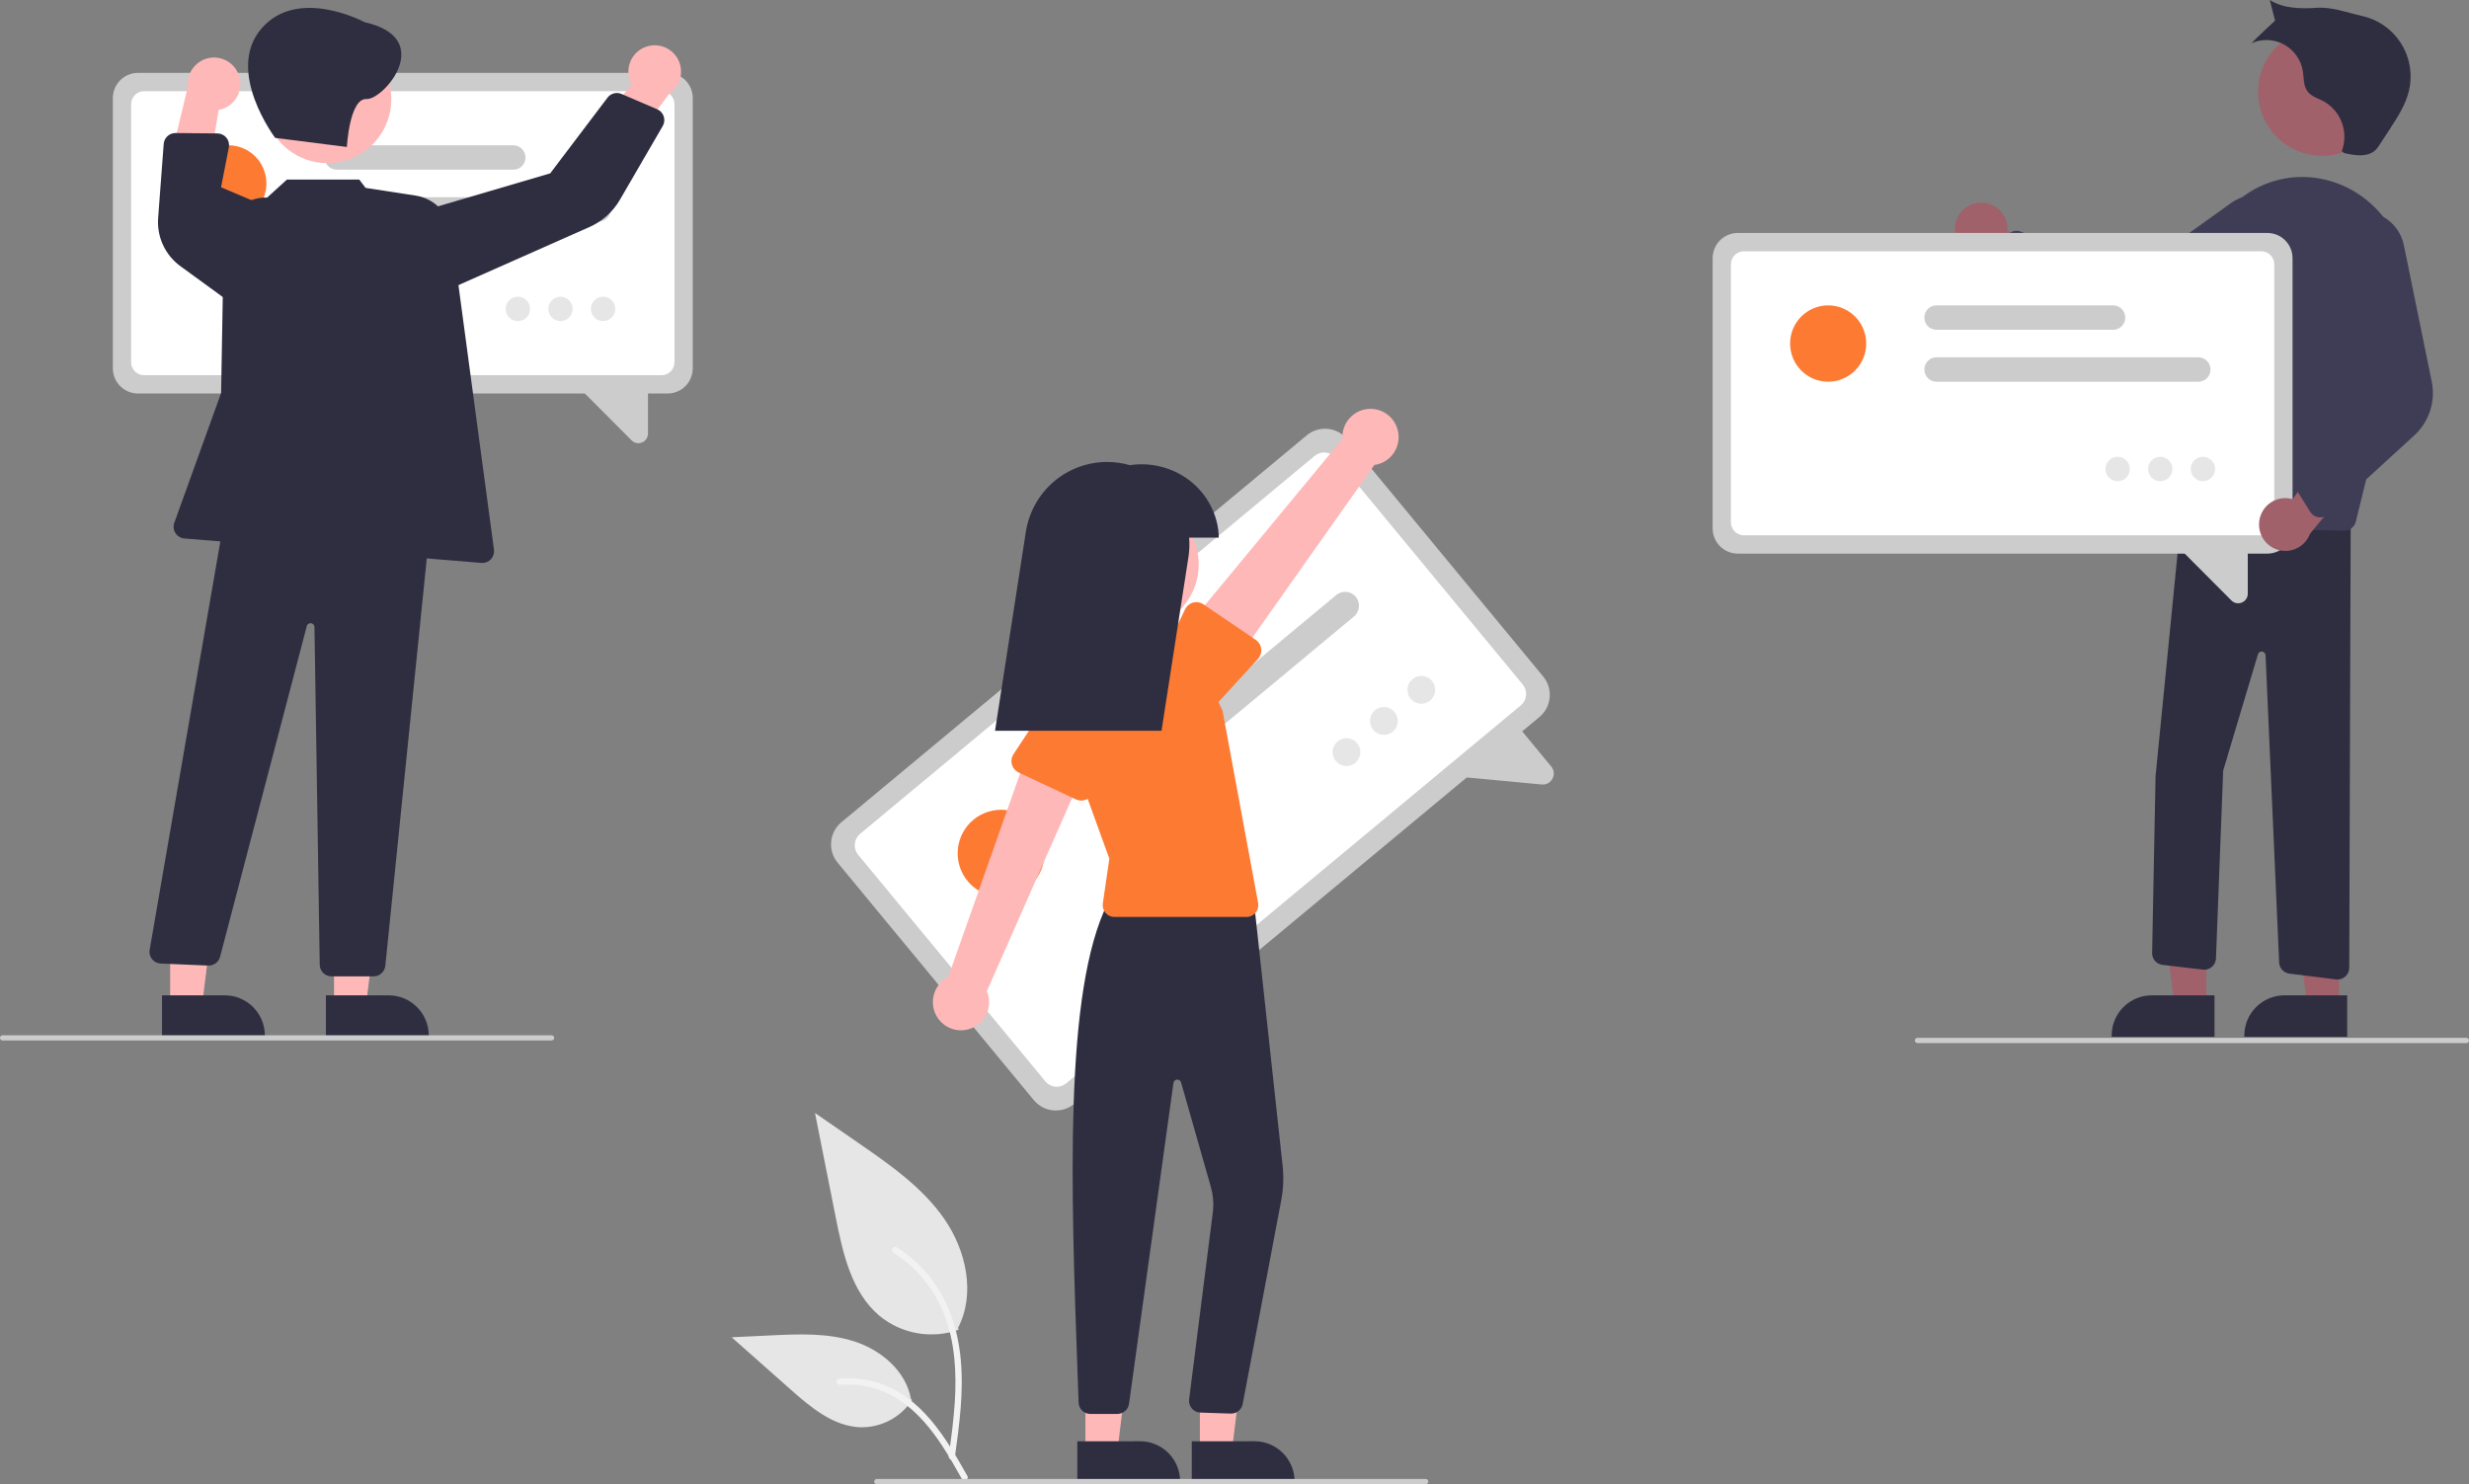 <svg width="316" height="190" viewBox="0 0 316 190" fill="none" xmlns="http://www.w3.org/2000/svg">
<rect x="0" y="0" width="316" height="190" fill="#808080" stroke="none"/>
<g clip-path="url(#clip0_3704_2407)">
<path d="M122.689 170.236C120.989 170.835 119.163 170.986 117.388 170.672C115.613 170.358 113.949 169.591 112.555 168.444C109.005 165.455 107.892 160.53 106.987 155.97L104.309 142.481L109.916 146.355C113.948 149.141 118.072 152.017 120.864 156.052C123.656 160.088 124.875 165.597 122.631 169.964" fill="#E6E6E6"/>
<path d="M122.209 186.566C122.777 182.418 123.361 178.217 122.962 174.024C122.609 170.301 121.477 166.664 119.172 163.682C117.949 162.102 116.46 160.749 114.773 159.682C114.333 159.404 113.928 160.103 114.366 160.38C117.285 162.232 119.543 164.965 120.814 168.187C122.217 171.769 122.443 175.674 122.201 179.48C122.055 181.782 121.745 184.068 121.432 186.351C121.408 186.455 121.423 186.564 121.475 186.656C121.527 186.748 121.613 186.817 121.714 186.849C121.817 186.877 121.927 186.863 122.019 186.81C122.112 186.757 122.18 186.67 122.209 186.566Z" fill="#F2F2F2"/>
<path d="M116.743 179.226C116.014 180.338 115.011 181.243 113.832 181.854C112.653 182.464 111.337 182.76 110.012 182.712C106.604 182.55 103.763 180.164 101.206 177.898L93.643 171.197L98.648 170.957C102.248 170.784 105.941 170.622 109.37 171.736C112.799 172.85 115.961 175.531 116.588 179.093" fill="#E6E6E6"/>
<path d="M123.813 188.951C121.081 184.101 117.913 178.711 112.251 176.988C110.677 176.51 109.027 176.339 107.388 176.484C106.872 176.529 107.001 177.327 107.516 177.283C110.262 177.054 113.003 177.782 115.277 179.343C117.465 180.838 119.169 182.915 120.611 185.119C121.494 186.468 122.286 187.875 123.077 189.28C123.33 189.729 124.069 189.405 123.813 188.951Z" fill="#F2F2F2"/>
<path d="M197.03 91.791L137.475 141.32C136.725 141.942 135.761 142.24 134.793 142.149C133.825 142.058 132.932 141.585 132.311 140.835L107.205 110.44C106.586 109.688 106.289 108.721 106.379 107.749C106.47 106.778 106.941 105.882 107.689 105.259L167.244 55.73C167.993 55.108 168.958 54.81 169.926 54.901C170.894 54.992 171.786 55.465 172.408 56.215L197.513 86.61C198.133 87.362 198.43 88.329 198.339 89.301C198.248 90.272 197.777 91.168 197.03 91.791Z" fill="#CCCCCC"/>
<path d="M194.643 90.3L136.457 138.69C136.071 139.01 135.574 139.164 135.076 139.117C134.577 139.07 134.117 138.827 133.797 138.44L109.826 109.419C109.507 109.032 109.354 108.533 109.401 108.033C109.448 107.532 109.69 107.071 110.075 106.75L168.261 58.36C168.647 58.04 169.144 57.886 169.643 57.933C170.142 57.98 170.601 58.223 170.922 58.61L194.892 87.631C195.211 88.018 195.364 88.517 195.318 89.017C195.271 89.518 195.028 89.979 194.643 90.3Z" fill="white"/>
<path d="M197.326 100.43L185.358 99.306L193.924 92.541L198.538 98.127C198.718 98.341 198.829 98.603 198.858 98.881C198.887 99.159 198.831 99.439 198.698 99.685C198.611 99.852 198.492 100 198.348 100.12C198.207 100.237 198.043 100.325 197.868 100.378C197.692 100.431 197.508 100.449 197.326 100.43Z" fill="#CCCCCC"/>
<path d="M173.293 78.92L143.858 103.4C143.678 103.55 143.471 103.662 143.248 103.731C143.025 103.8 142.79 103.825 142.558 103.803C142.325 103.781 142.099 103.713 141.893 103.604C141.686 103.494 141.503 103.345 141.354 103.165C141.205 102.984 141.093 102.776 141.024 102.552C140.956 102.329 140.931 102.093 140.953 101.86C140.975 101.627 141.042 101.4 141.151 101.193C141.26 100.986 141.409 100.802 141.589 100.653L171.024 76.173C171.204 76.023 171.411 75.911 171.634 75.842C171.857 75.773 172.092 75.748 172.324 75.77C172.557 75.792 172.783 75.86 172.989 75.969C173.196 76.079 173.379 76.228 173.528 76.408C173.677 76.588 173.789 76.797 173.858 77.02C173.927 77.244 173.951 77.48 173.929 77.713C173.907 77.946 173.84 78.173 173.731 78.38C173.622 78.587 173.473 78.771 173.293 78.92Z" fill="#CCCCCC"/>
<path d="M158.887 81.052L139.035 97.561C138.672 97.864 138.204 98.008 137.735 97.964C137.265 97.92 136.832 97.691 136.531 97.326C136.23 96.962 136.086 96.493 136.13 96.021C136.174 95.55 136.402 95.116 136.766 94.814L156.617 78.305C156.98 78.002 157.448 77.858 157.918 77.902C158.387 77.946 158.82 78.175 159.121 78.54C159.422 78.904 159.566 79.373 159.522 79.844C159.478 80.316 159.25 80.75 158.887 81.052Z" fill="#CCCCCC"/>
<path d="M128.127 114.816C131.196 114.816 133.684 112.32 133.684 109.24C133.684 106.161 131.196 103.665 128.127 103.665C125.058 103.665 122.57 106.161 122.57 109.24C122.57 112.32 125.058 114.816 128.127 114.816Z" fill="#FD7A33"/>
<path d="M172.329 98.064C173.311 98.064 174.107 97.265 174.107 96.279C174.107 95.294 173.311 94.495 172.329 94.495C171.347 94.495 170.551 95.294 170.551 96.279C170.551 97.265 171.347 98.064 172.329 98.064Z" fill="#E6E6E6"/>
<path d="M177.121 94.079C178.103 94.079 178.899 93.28 178.899 92.294C178.899 91.309 178.103 90.51 177.121 90.51C176.139 90.51 175.343 91.309 175.343 92.294C175.343 93.28 176.139 94.079 177.121 94.079Z" fill="#E6E6E6"/>
<path d="M181.913 90.094C182.895 90.094 183.691 89.295 183.691 88.309C183.691 87.324 182.895 86.525 181.913 86.525C180.931 86.525 180.135 87.324 180.135 88.309C180.135 89.295 180.931 90.094 181.913 90.094Z" fill="#E6E6E6"/>
<path d="M153.571 185.844L157.653 185.844L159.595 170.044L153.57 170.044L153.571 185.844Z" fill="#FFB8B8"/>
<path d="M152.529 184.507L160.569 184.506H160.569C161.242 184.506 161.908 184.639 162.53 184.898C163.151 185.156 163.716 185.535 164.192 186.012C164.668 186.489 165.045 187.056 165.303 187.68C165.56 188.303 165.693 188.972 165.693 189.647V189.814L152.53 189.815L152.529 184.507Z" fill="#2F2E41"/>
<path d="M138.92 185.844L143.002 185.844L144.944 170.044L138.919 170.044L138.92 185.844Z" fill="#FFB8B8"/>
<path d="M137.878 184.507L145.917 184.506H145.918C146.591 184.506 147.257 184.639 147.878 184.898C148.5 185.156 149.065 185.535 149.541 186.012C150.016 186.489 150.394 187.056 150.651 187.68C150.909 188.303 151.041 188.972 151.041 189.647V189.814L137.878 189.815L137.878 184.507Z" fill="#2F2E41"/>
<path d="M143.016 181.01H143.015L139.543 181.009C139.155 181.01 138.782 180.859 138.502 180.589C138.223 180.318 138.059 179.949 138.047 179.559L137.937 176.512C137.06 152.141 136.152 126.94 141.773 115.613L141.817 115.524L160.424 114.848L164.159 149.233C164.319 150.7 164.26 152.182 163.986 153.631L159.048 179.743C158.981 180.097 158.79 180.415 158.509 180.639C158.228 180.863 157.876 180.979 157.517 180.965L153.618 180.838C153.413 180.83 153.213 180.78 153.029 180.691C152.845 180.603 152.68 180.477 152.546 180.322C152.412 180.168 152.311 179.987 152.249 179.792C152.187 179.596 152.165 179.39 152.185 179.186L155.248 155.036C155.353 153.994 155.258 152.941 154.97 151.934L151.161 138.571C151.129 138.461 151.061 138.364 150.967 138.298C150.873 138.232 150.76 138.201 150.646 138.209C150.531 138.217 150.423 138.264 150.34 138.343C150.256 138.421 150.202 138.526 150.186 138.64L144.5 179.713C144.449 180.072 144.271 180.4 143.998 180.638C143.726 180.876 143.377 181.008 143.016 181.01Z" fill="#2F2E41"/>
<path d="M145.241 80.471C149.758 80.471 153.419 76.797 153.419 72.264C153.419 67.732 149.758 64.058 145.241 64.058C140.724 64.058 137.062 67.732 137.062 72.264C137.062 76.797 140.724 80.471 145.241 80.471Z" fill="#FFB8B8"/>
<path d="M159.552 117.386H142.629C142.414 117.386 142.201 117.34 142.006 117.25C141.81 117.16 141.636 117.029 141.495 116.866C141.355 116.703 141.251 116.511 141.19 116.304C141.13 116.097 141.115 115.879 141.146 115.665L141.982 109.92L137.073 96.37C136.566 94.971 136.378 93.476 136.522 91.995C136.666 90.513 137.138 89.083 137.905 87.809C138.671 86.535 139.713 85.449 140.952 84.631C142.191 83.813 143.598 83.284 145.067 83.083C147.161 82.79 149.294 83.177 151.152 84.188C153.011 85.199 154.498 86.781 155.397 88.701L156.475 91.004L161.025 115.609C161.066 115.826 161.058 116.049 161.002 116.262C160.947 116.476 160.845 116.674 160.704 116.844C160.564 117.014 160.387 117.15 160.188 117.244C159.989 117.338 159.772 117.386 159.552 117.386Z" fill="#FD7A33"/>
<path d="M123.827 131.799C124.337 131.68 124.814 131.451 125.225 131.127C125.637 130.803 125.973 130.393 126.209 129.925C126.445 129.457 126.577 128.942 126.593 128.418C126.61 127.893 126.512 127.372 126.306 126.889L139.493 96.995L131.95 95.088L121.359 125.073C120.575 125.474 119.964 126.15 119.643 126.972C119.321 127.795 119.312 128.707 119.616 129.536C119.92 130.365 120.517 131.053 121.293 131.47C122.069 131.887 122.971 132.004 123.827 131.799Z" fill="#FFB8B8"/>
<path d="M137.708 102.341L130.371 98.895C130.162 98.797 129.977 98.655 129.828 98.478C129.679 98.302 129.57 98.096 129.507 97.873C129.445 97.65 129.431 97.417 129.467 97.188C129.502 96.96 129.587 96.742 129.714 96.549L134.173 89.792C134.679 88.724 135.587 87.901 136.697 87.503C137.807 87.105 139.029 87.165 140.095 87.67C141.161 88.174 141.985 89.082 142.385 90.195C142.785 91.308 142.729 92.534 142.23 93.606L139.924 101.345C139.858 101.566 139.745 101.771 139.593 101.945C139.441 102.119 139.254 102.258 139.044 102.352C138.833 102.447 138.605 102.495 138.375 102.493C138.144 102.491 137.917 102.439 137.708 102.341Z" fill="#FD7A33"/>
<path d="M178.836 54.871C178.995 55.371 179.043 55.9 178.977 56.42C178.91 56.941 178.731 57.44 178.451 57.883C178.172 58.327 177.799 58.703 177.358 58.986C176.918 59.27 176.421 59.452 175.903 59.522L157.066 86.196L151.571 80.671L171.815 56.188C171.756 55.307 172.022 54.434 172.561 53.736C173.101 53.038 173.877 52.563 174.742 52.4C175.608 52.238 176.502 52.4 177.257 52.855C178.011 53.31 178.573 54.028 178.836 54.871Z" fill="#FFB8B8"/>
<path d="M161.423 83.065C161.45 83.295 161.427 83.528 161.356 83.748C161.285 83.968 161.168 84.17 161.012 84.34L155.568 90.291C154.907 91.271 153.885 91.948 152.728 92.173C151.57 92.398 150.37 92.154 149.392 91.493C148.414 90.832 147.736 89.809 147.509 88.648C147.281 87.487 147.521 86.283 148.177 85.299L151.678 77.996C151.778 77.788 151.921 77.603 152.098 77.456C152.276 77.308 152.483 77.2 152.705 77.14C152.928 77.08 153.161 77.068 153.388 77.106C153.615 77.145 153.832 77.232 154.022 77.361L160.729 81.92C160.92 82.049 161.081 82.219 161.201 82.417C161.321 82.614 161.396 82.836 161.423 83.065Z" fill="#FD7A33"/>
<path d="M155.987 68.829C155.982 68.087 155.879 67.348 155.681 66.632C154.364 61.746 149.499 58.814 144.618 59.55C143.669 59.277 142.686 59.139 141.698 59.14C139.186 59.14 136.756 60.041 134.848 61.681C132.94 63.322 131.679 65.592 131.294 68.083L127.351 93.554H148.661L152.102 71.327C152.23 70.501 152.26 69.662 152.192 68.829H155.987Z" fill="#2F2E41"/>
<path d="M182.474 190H112.215C112.127 190 112.042 189.965 111.979 189.902C111.917 189.84 111.882 189.755 111.882 189.666C111.882 189.577 111.917 189.492 111.979 189.43C112.042 189.367 112.127 189.332 112.215 189.332H182.474C182.562 189.332 182.647 189.367 182.709 189.43C182.772 189.492 182.807 189.577 182.807 189.666C182.807 189.755 182.772 189.84 182.709 189.902C182.647 189.965 182.562 190 182.474 190Z" fill="#CCCCCC"/>
<path d="M253.256 25.951C253.743 25.904 254.235 25.964 254.696 26.128C255.158 26.293 255.578 26.556 255.926 26.901C256.275 27.246 256.544 27.663 256.715 28.123C256.886 28.584 256.954 29.076 256.914 29.566L267.805 34.375L262.61 37.74L253.065 32.657C252.249 32.536 251.507 32.119 250.977 31.485C250.448 30.852 250.168 30.045 250.192 29.218C250.215 28.392 250.54 27.602 251.105 27C251.67 26.398 252.435 26.024 253.256 25.951Z" fill="#A0616A"/>
<path d="M297.187 19.951C301.704 19.951 305.366 16.277 305.366 11.744C305.366 7.212 301.704 3.538 297.187 3.538C292.67 3.538 289.009 7.212 289.009 11.744C289.009 16.277 292.67 19.951 297.187 19.951Z" fill="#A0616A"/>
<path d="M282.386 128.759L278.303 128.759L276.361 112.959L282.386 112.959L282.386 128.759Z" fill="#A0616A"/>
<path d="M283.427 132.73L270.264 132.729V132.562C270.264 131.887 270.396 131.218 270.654 130.595C270.911 129.971 271.289 129.404 271.764 128.927C272.24 128.45 272.805 128.071 273.426 127.812C274.048 127.554 274.714 127.421 275.387 127.421L283.427 127.422L283.427 132.73Z" fill="#2F2E41"/>
<path d="M299.367 128.759L295.285 128.759L293.343 112.959L299.368 112.959L299.367 128.759Z" fill="#A0616A"/>
<path d="M300.409 132.73L287.246 132.729V132.562C287.246 131.887 287.379 131.218 287.636 130.595C287.894 129.971 288.271 129.404 288.747 128.927C289.222 128.45 289.787 128.071 290.409 127.812C291.03 127.554 291.697 127.421 292.37 127.421L300.409 127.422L300.409 132.73Z" fill="#2F2E41"/>
<path d="M299.174 125.394C299.113 125.394 299.052 125.39 298.991 125.382L293.016 124.644C292.666 124.601 292.342 124.436 292.102 124.177C291.861 123.918 291.72 123.582 291.702 123.229L289.961 83.882C289.955 83.77 289.912 83.663 289.839 83.579C289.766 83.495 289.667 83.437 289.557 83.416C289.448 83.395 289.335 83.411 289.235 83.462C289.136 83.513 289.057 83.595 289.009 83.697L284.536 98.66L283.615 122.696C283.607 122.903 283.556 123.106 283.466 123.293C283.376 123.48 283.249 123.646 283.092 123.78C282.935 123.915 282.751 124.016 282.554 124.076C282.356 124.136 282.148 124.155 281.942 124.131L276.768 123.519C276.398 123.477 276.057 123.297 275.812 123.016C275.567 122.734 275.436 122.371 275.445 121.997L275.884 99.372L279.39 63.858L279.547 63.864L300.865 64.688L300.673 123.895C300.671 124.293 300.513 124.674 300.232 124.955C299.951 125.236 299.571 125.394 299.174 125.394Z" fill="#2F2E41"/>
<path d="M300.057 67.933C300.043 67.933 300.03 67.933 300.017 67.933L278.547 67.368C278.337 67.363 278.13 67.313 277.94 67.222C277.75 67.131 277.581 67.001 277.445 66.84C277.308 66.679 277.207 66.491 277.148 66.288C277.089 66.085 277.073 65.872 277.102 65.663L281.227 35.194C281.485 33.136 282.172 31.157 283.244 29.384C284.316 27.611 285.748 26.085 287.447 24.906C288.942 23.873 290.64 23.173 292.427 22.854C294.213 22.534 296.047 22.602 297.806 23.052C305.3 24.958 309.796 33.032 307.828 41.052L301.512 66.789C301.43 67.115 301.243 67.404 300.979 67.612C300.716 67.819 300.391 67.932 300.057 67.933Z" fill="#3F3D56"/>
<path d="M271.89 43.738C270.475 43.74 269.091 43.327 267.906 42.55L255.386 34.308C255.202 34.187 255.048 34.028 254.932 33.84C254.817 33.653 254.744 33.443 254.719 33.225C254.694 33.006 254.716 32.785 254.786 32.576C254.855 32.367 254.969 32.176 255.12 32.017L257.006 30.018C257.211 29.799 257.478 29.648 257.771 29.583C258.064 29.518 258.369 29.543 258.648 29.655L272.634 35.244L285.59 25.96C286.195 25.526 286.884 25.223 287.613 25.069C288.342 24.916 289.094 24.917 289.823 25.07C290.551 25.224 291.24 25.528 291.845 25.962C292.451 26.397 292.96 26.953 293.34 27.595C293.72 28.237 293.963 28.952 294.054 29.693C294.145 30.434 294.082 31.187 293.868 31.902C293.654 32.618 293.295 33.281 292.813 33.85C292.33 34.419 291.735 34.881 291.066 35.208L275.053 43.012C274.067 43.491 272.986 43.739 271.89 43.738Z" fill="#3F3D56"/>
<path d="M300.021 19.592C301.417 19.923 303.1 20.177 304.097 19.143C304.274 18.948 304.431 18.736 304.568 18.511L305.872 16.514C306.871 14.984 307.887 13.414 308.31 11.635C308.553 10.613 308.591 9.553 308.422 8.515C308.252 7.478 307.88 6.485 307.325 5.594C306.77 4.703 306.045 3.931 305.19 3.323C304.335 2.716 303.369 2.284 302.347 2.055C300.4 1.618 298.496 0.865 296.506 1.002C294.516 1.14 292.182 1.095 290.512 0C290.616 0.488 291.179 2.644 291.179 2.644C291.179 2.644 288.668 4.956 288.164 5.532C288.823 5.239 289.541 5.101 290.261 5.13C290.982 5.158 291.686 5.352 292.321 5.696C292.955 6.041 293.502 6.526 293.92 7.116C294.338 7.706 294.615 8.384 294.731 9.098C294.874 9.975 294.79 10.948 295.31 11.668C295.804 12.353 296.69 12.593 297.435 12.988C298.508 13.602 299.328 14.581 299.746 15.747C300.164 16.914 300.153 18.192 299.715 19.352L300.021 19.592Z" fill="#2F2E41"/>
<path d="M290.201 70.873H222.41C221.557 70.871 220.74 70.531 220.138 69.927C219.535 69.322 219.196 68.502 219.195 67.647V33.049C219.196 32.194 219.535 31.374 220.138 30.769C220.74 30.165 221.557 29.825 222.41 29.823H290.201C291.053 29.825 291.87 30.165 292.473 30.769C293.076 31.374 293.415 32.194 293.415 33.049V67.647C293.415 68.502 293.076 69.322 292.473 69.927C291.87 70.531 291.053 70.871 290.201 70.873Z" fill="#CCCCCC"/>
<path d="M289.422 68.527H223.189C222.75 68.526 222.329 68.351 222.019 68.04C221.708 67.728 221.534 67.306 221.533 66.865V33.831C221.534 33.39 221.708 32.968 222.019 32.656C222.329 32.345 222.75 32.17 223.189 32.169H289.422C289.861 32.17 290.282 32.345 290.593 32.656C290.903 32.968 291.078 33.39 291.078 33.831V66.865C291.078 67.306 290.903 67.728 290.593 68.04C290.282 68.351 289.861 68.526 289.422 68.527Z" fill="white"/>
<path d="M285.587 76.867L278.138 69.393L287.688 69.635V75.994C287.69 76.239 287.619 76.479 287.483 76.682C287.348 76.886 287.154 77.044 286.928 77.135C286.776 77.199 286.613 77.232 286.449 77.232C286.288 77.232 286.129 77.199 285.981 77.136C285.833 77.074 285.699 76.982 285.587 76.867Z" fill="#CCCCCC"/>
<path d="M281.358 48.867H247.851C247.438 48.867 247.042 48.702 246.749 48.409C246.457 48.115 246.293 47.718 246.293 47.303C246.293 46.888 246.457 46.49 246.749 46.197C247.042 45.904 247.438 45.739 247.851 45.739H281.358C281.771 45.739 282.167 45.904 282.46 46.197C282.752 46.49 282.916 46.888 282.916 47.303C282.916 47.718 282.752 48.115 282.46 48.409C282.167 48.702 281.771 48.867 281.358 48.867Z" fill="#CCCCCC"/>
<path d="M270.449 42.221H247.852C247.647 42.221 247.444 42.181 247.255 42.102C247.065 42.024 246.893 41.909 246.748 41.763C246.603 41.618 246.488 41.446 246.41 41.256C246.331 41.066 246.291 40.862 246.291 40.657C246.291 40.451 246.331 40.248 246.41 40.058C246.488 39.868 246.603 39.696 246.748 39.55C246.893 39.405 247.065 39.29 247.255 39.211C247.444 39.133 247.647 39.093 247.852 39.093H270.449C270.862 39.093 271.259 39.258 271.551 39.551C271.843 39.844 272.007 40.242 272.007 40.657C272.007 41.072 271.843 41.469 271.551 41.763C271.259 42.056 270.862 42.221 270.449 42.221Z" fill="#CCCCCC"/>
<path d="M233.981 48.867C236.671 48.867 238.852 46.679 238.852 43.98C238.852 41.281 236.671 39.093 233.981 39.093C231.292 39.093 229.111 41.281 229.111 43.98C229.111 46.679 231.292 48.867 233.981 48.867Z" fill="#FD7A33"/>
<path d="M271.032 61.603C271.893 61.603 272.59 60.903 272.59 60.039C272.59 59.175 271.893 58.475 271.032 58.475C270.171 58.475 269.474 59.175 269.474 60.039C269.474 60.903 270.171 61.603 271.032 61.603Z" fill="#E6E6E6"/>
<path d="M276.487 61.603C277.348 61.603 278.046 60.903 278.046 60.039C278.046 59.175 277.348 58.475 276.487 58.475C275.626 58.475 274.929 59.175 274.929 60.039C274.929 60.903 275.626 61.603 276.487 61.603Z" fill="#E6E6E6"/>
<path d="M281.941 61.603C282.802 61.603 283.5 60.903 283.5 60.039C283.5 59.175 282.802 58.475 281.941 58.475C281.081 58.475 280.383 59.175 280.383 60.039C280.383 60.903 281.081 61.603 281.941 61.603Z" fill="#E6E6E6"/>
<path d="M289.152 66.758C289.206 66.27 289.365 65.799 289.62 65.38C289.875 64.96 290.218 64.602 290.625 64.33C291.033 64.058 291.495 63.879 291.979 63.805C292.463 63.732 292.957 63.766 293.427 63.905L300.347 54.192L302.567 59.983L295.655 68.319C295.37 69.094 294.811 69.739 294.085 70.129C293.358 70.519 292.514 70.629 291.712 70.436C290.911 70.244 290.207 69.763 289.736 69.085C289.264 68.407 289.056 67.579 289.152 66.758Z" fill="#A0616A"/>
<path d="M297.079 66.234C296.97 66.243 296.861 66.24 296.752 66.226C296.535 66.196 296.327 66.12 296.142 66.001C295.958 65.882 295.802 65.724 295.685 65.537L294.223 63.209C294.062 62.955 293.981 62.658 293.991 62.357C294.001 62.056 294.101 61.765 294.279 61.522L303.137 49.309L297.379 34.415C296.865 33.105 296.884 31.644 297.433 30.348C297.982 29.052 299.017 28.024 300.314 27.486C301.047 27.177 301.839 27.035 302.633 27.071C303.427 27.106 304.203 27.318 304.906 27.69C305.609 28.062 306.221 28.587 306.697 29.225C307.174 29.863 307.504 30.599 307.664 31.38L311.236 48.879C311.484 50.113 311.411 51.391 311.023 52.588C310.635 53.785 309.946 54.862 309.021 55.714L297.963 65.846C297.719 66.07 297.408 66.206 297.079 66.234Z" fill="#3F3D56"/>
<path d="M315.667 133.533H245.408C245.32 133.533 245.235 133.498 245.173 133.435C245.11 133.373 245.075 133.288 245.075 133.199C245.075 133.11 245.11 133.026 245.173 132.963C245.235 132.9 245.32 132.865 245.408 132.865H315.667C315.756 132.865 315.84 132.9 315.903 132.963C315.965 133.026 316 133.11 316 133.199C316 133.288 315.965 133.373 315.903 133.435C315.84 133.498 315.756 133.533 315.667 133.533Z" fill="#CCCCCC"/>
<path d="M85.449 50.378H17.658C16.805 50.377 15.988 50.037 15.386 49.432C14.783 48.828 14.444 48.008 14.443 47.153V12.554C14.444 11.699 14.783 10.879 15.386 10.275C15.988 9.67 16.805 9.33 17.658 9.329H85.449C86.302 9.33 87.118 9.67 87.721 10.275C88.324 10.879 88.663 11.699 88.663 12.554V47.153C88.663 48.008 88.324 48.828 87.721 49.432C87.118 50.037 86.302 50.377 85.449 50.378Z" fill="#CCCCCC"/>
<path d="M84.67 48.032H18.437C17.998 48.032 17.577 47.856 17.267 47.545C16.956 47.233 16.782 46.811 16.781 46.371V13.336C16.782 12.896 16.956 12.473 17.267 12.162C17.577 11.85 17.998 11.675 18.437 11.675H84.67C85.109 11.675 85.53 11.85 85.841 12.162C86.151 12.473 86.326 12.896 86.326 13.336V46.371C86.326 46.811 86.151 47.233 85.841 47.545C85.53 47.856 85.109 48.032 84.67 48.032Z" fill="white"/>
<path d="M80.834 56.373L73.385 48.898L82.935 49.141V55.499C82.937 55.744 82.866 55.984 82.731 56.188C82.595 56.391 82.401 56.549 82.175 56.64C82.023 56.704 81.861 56.737 81.696 56.737C81.535 56.737 81.376 56.705 81.228 56.642C81.08 56.579 80.946 56.488 80.834 56.373Z" fill="#CCCCCC"/>
<path d="M76.606 28.372H43.099C42.686 28.372 42.29 28.207 41.998 27.914C41.705 27.621 41.541 27.223 41.541 26.808C41.541 26.393 41.705 25.996 41.998 25.702C42.29 25.409 42.686 25.244 43.099 25.244H76.606C77.019 25.244 77.415 25.409 77.708 25.702C78 25.996 78.164 26.393 78.164 26.808C78.164 27.223 78 27.621 77.708 27.914C77.415 28.207 77.019 28.372 76.606 28.372Z" fill="#CCCCCC"/>
<path d="M65.697 21.726H43.099C42.686 21.726 42.29 21.561 41.998 21.268C41.705 20.975 41.541 20.577 41.541 20.162C41.541 19.747 41.705 19.35 41.998 19.056C42.29 18.763 42.686 18.598 43.099 18.598H65.697C66.11 18.598 66.506 18.763 66.799 19.056C67.091 19.35 67.255 19.747 67.255 20.162C67.255 20.577 67.091 20.975 66.799 21.268C66.506 21.561 66.11 21.726 65.697 21.726Z" fill="#CCCCCC"/>
<path d="M29.23 28.372C31.919 28.372 34.1 26.184 34.1 23.485C34.1 20.786 31.919 18.598 29.23 18.598C26.54 18.598 24.359 20.786 24.359 23.485C24.359 26.184 26.54 28.372 29.23 28.372Z" fill="#FD7A33"/>
<path d="M66.28 41.108C67.141 41.108 67.838 40.408 67.838 39.544C67.838 38.681 67.141 37.981 66.28 37.981C65.419 37.981 64.722 38.681 64.722 39.544C64.722 40.408 65.419 41.108 66.28 41.108Z" fill="#E6E6E6"/>
<path d="M71.734 41.108C72.595 41.108 73.293 40.408 73.293 39.544C73.293 38.681 72.595 37.981 71.734 37.981C70.874 37.981 70.176 38.681 70.176 39.544C70.176 40.408 70.874 41.108 71.734 41.108Z" fill="#E6E6E6"/>
<path d="M77.189 41.108C78.05 41.108 78.748 40.408 78.748 39.544C78.748 38.681 78.05 37.981 77.189 37.981C76.329 37.981 75.631 38.681 75.631 39.544C75.631 40.408 76.329 41.108 77.189 41.108Z" fill="#E6E6E6"/>
<path d="M82.638 6.005C82.177 6.171 81.759 6.437 81.412 6.783C81.064 7.129 80.797 7.548 80.629 8.009C80.46 8.47 80.394 8.963 80.436 9.452C80.478 9.941 80.626 10.416 80.87 10.841L73.071 19.86L79.201 20.674L85.667 11.986C86.353 11.527 86.847 10.832 87.055 10.031C87.264 9.232 87.173 8.382 86.8 7.645C86.427 6.908 85.797 6.334 85.03 6.031C84.263 5.729 83.412 5.72 82.638 6.005Z" fill="#FFB8B8"/>
<path d="M30.567 9.615C30.734 10.077 30.797 10.57 30.753 11.059C30.709 11.548 30.558 12.022 30.312 12.446C30.066 12.871 29.73 13.236 29.328 13.516C28.926 13.797 28.468 13.985 27.985 14.068L26.045 25.848L21.507 21.633L24.045 11.093C23.96 10.271 24.178 9.445 24.658 8.773C25.139 8.101 25.848 7.629 26.652 7.447C27.456 7.265 28.299 7.385 29.02 7.785C29.742 8.184 30.292 8.835 30.567 9.615Z" fill="#FFB8B8"/>
<path d="M42.755 128.759L46.837 128.759L48.779 112.959L42.754 112.959L42.755 128.759Z" fill="#FFB8B8"/>
<path d="M41.713 127.422L49.752 127.421H49.753C50.425 127.421 51.092 127.554 51.713 127.812C52.335 128.071 52.9 128.449 53.376 128.927C53.851 129.404 54.229 129.971 54.486 130.595C54.744 131.218 54.876 131.887 54.876 132.562V132.729L41.713 132.73L41.713 127.422Z" fill="#2F2E41"/>
<path d="M21.777 128.759L25.859 128.759L27.801 112.959L21.776 112.959L21.777 128.759Z" fill="#FFB8B8"/>
<path d="M20.735 127.422L28.775 127.421H28.775C29.448 127.421 30.114 127.554 30.736 127.812C31.357 128.071 31.922 128.449 32.398 128.927C32.874 129.404 33.251 129.971 33.509 130.595C33.766 131.218 33.899 131.887 33.899 132.562V132.729L20.736 132.73L20.735 127.422Z" fill="#2F2E41"/>
<path d="M41.902 20.885C46.419 20.885 50.08 17.211 50.08 12.679C50.08 8.147 46.419 4.473 41.902 4.473C37.385 4.473 33.724 8.147 33.724 12.679C33.724 17.211 37.385 20.885 41.902 20.885Z" fill="#FFB8B8"/>
<path d="M40.922 123.51L40.246 80.272C40.245 80.15 40.198 80.033 40.116 79.942C40.034 79.852 39.922 79.795 39.801 79.781C39.68 79.768 39.558 79.8 39.459 79.87C39.359 79.941 39.289 80.045 39.261 80.164L28.175 122.456C28.092 122.795 27.895 123.094 27.618 123.304C27.341 123.515 27.001 123.623 26.654 123.612L20.563 123.351C20.356 123.342 20.153 123.29 19.967 123.198C19.781 123.106 19.616 122.977 19.482 122.818C19.349 122.659 19.249 122.474 19.191 122.275C19.132 122.075 19.115 121.866 19.141 121.66L28.547 67.312L28.566 67.159L54.766 68.402L54.937 68.41L49.319 123.601C49.289 123.978 49.119 124.331 48.842 124.589C48.566 124.847 48.202 124.991 47.825 124.992H42.421C42.027 124.991 41.65 124.835 41.37 124.558C41.09 124.281 40.929 123.905 40.922 123.51Z" fill="#2F2E41"/>
<path d="M61.615 72.065L23.596 68.934C23.366 68.915 23.144 68.844 22.947 68.725C22.749 68.606 22.582 68.443 22.457 68.248C22.333 68.054 22.255 67.833 22.229 67.604C22.203 67.374 22.231 67.142 22.309 66.924L28.296 50.315L28.641 30.6C28.653 29.885 28.807 29.179 29.094 28.523C29.38 27.868 29.794 27.276 30.31 26.782C30.826 26.288 31.435 25.902 32.101 25.646C32.767 25.39 33.478 25.269 34.191 25.291L36.719 22.991H45.982L46.789 24.052L53.235 25.046C54.383 25.228 55.442 25.776 56.256 26.608C57.071 27.44 57.596 28.513 57.757 29.668L63.222 70.366C63.251 70.578 63.234 70.794 63.172 70.999C63.111 71.204 63.006 71.394 62.866 71.555C62.725 71.717 62.552 71.846 62.358 71.935C62.164 72.024 61.953 72.07 61.739 72.07C61.698 72.07 61.656 72.069 61.615 72.065Z" fill="#2F2E41"/>
<path d="M54.208 26.957L70.419 22.192L77.755 12.499C77.957 12.232 78.242 12.041 78.565 11.955C78.888 11.869 79.23 11.894 79.537 12.026L84.118 13.991C84.313 14.075 84.489 14.199 84.632 14.356C84.776 14.513 84.885 14.699 84.952 14.901C85.018 15.103 85.041 15.318 85.019 15.529C84.997 15.741 84.931 15.946 84.824 16.13L79.341 25.571C78.448 27.116 77.089 28.335 75.46 29.054L56.394 37.511L54.208 26.957Z" fill="#2F2E41"/>
<path d="M23.106 34.087C22.137 33.386 21.365 32.447 20.863 31.36C20.361 30.273 20.147 29.074 20.241 27.88L20.953 18.422C20.982 18.044 21.152 17.691 21.429 17.434C21.706 17.176 22.069 17.032 22.447 17.032H22.46L27.832 17.079C28.052 17.081 28.269 17.132 28.467 17.228C28.666 17.323 28.841 17.462 28.98 17.633C29.119 17.804 29.219 18.004 29.272 18.218C29.326 18.432 29.331 18.655 29.289 18.872L28.292 23.975L35.405 26.99L29.416 38.682L23.106 34.087Z" fill="#2F2E41"/>
<path d="M46.66 2.839C46.66 2.839 38.108 -1.782 33.446 3.672C28.784 9.125 35.222 17.654 35.222 17.654L44.395 18.815C44.395 18.815 44.728 12.558 46.912 12.679C49.096 12.801 55.879 4.905 46.66 2.839Z" fill="#2F2E41"/>
<path d="M70.592 133.199H0.333C0.245 133.199 0.16 133.164 0.098 133.101C0.035 133.039 0 132.954 0 132.865C0 132.776 0.035 132.691 0.098 132.629C0.16 132.566 0.245 132.531 0.333 132.531H70.592C70.68 132.531 70.765 132.566 70.828 132.629C70.89 132.691 70.925 132.776 70.925 132.865C70.925 132.954 70.89 133.039 70.828 133.101C70.765 133.164 70.68 133.199 70.592 133.199Z" fill="#CCCCCC"/>
</g>
<defs>
<clipPath id="clip0_3704_2407">
<rect width="316" height="190" fill="white"/>
</clipPath>
</defs>
</svg>
